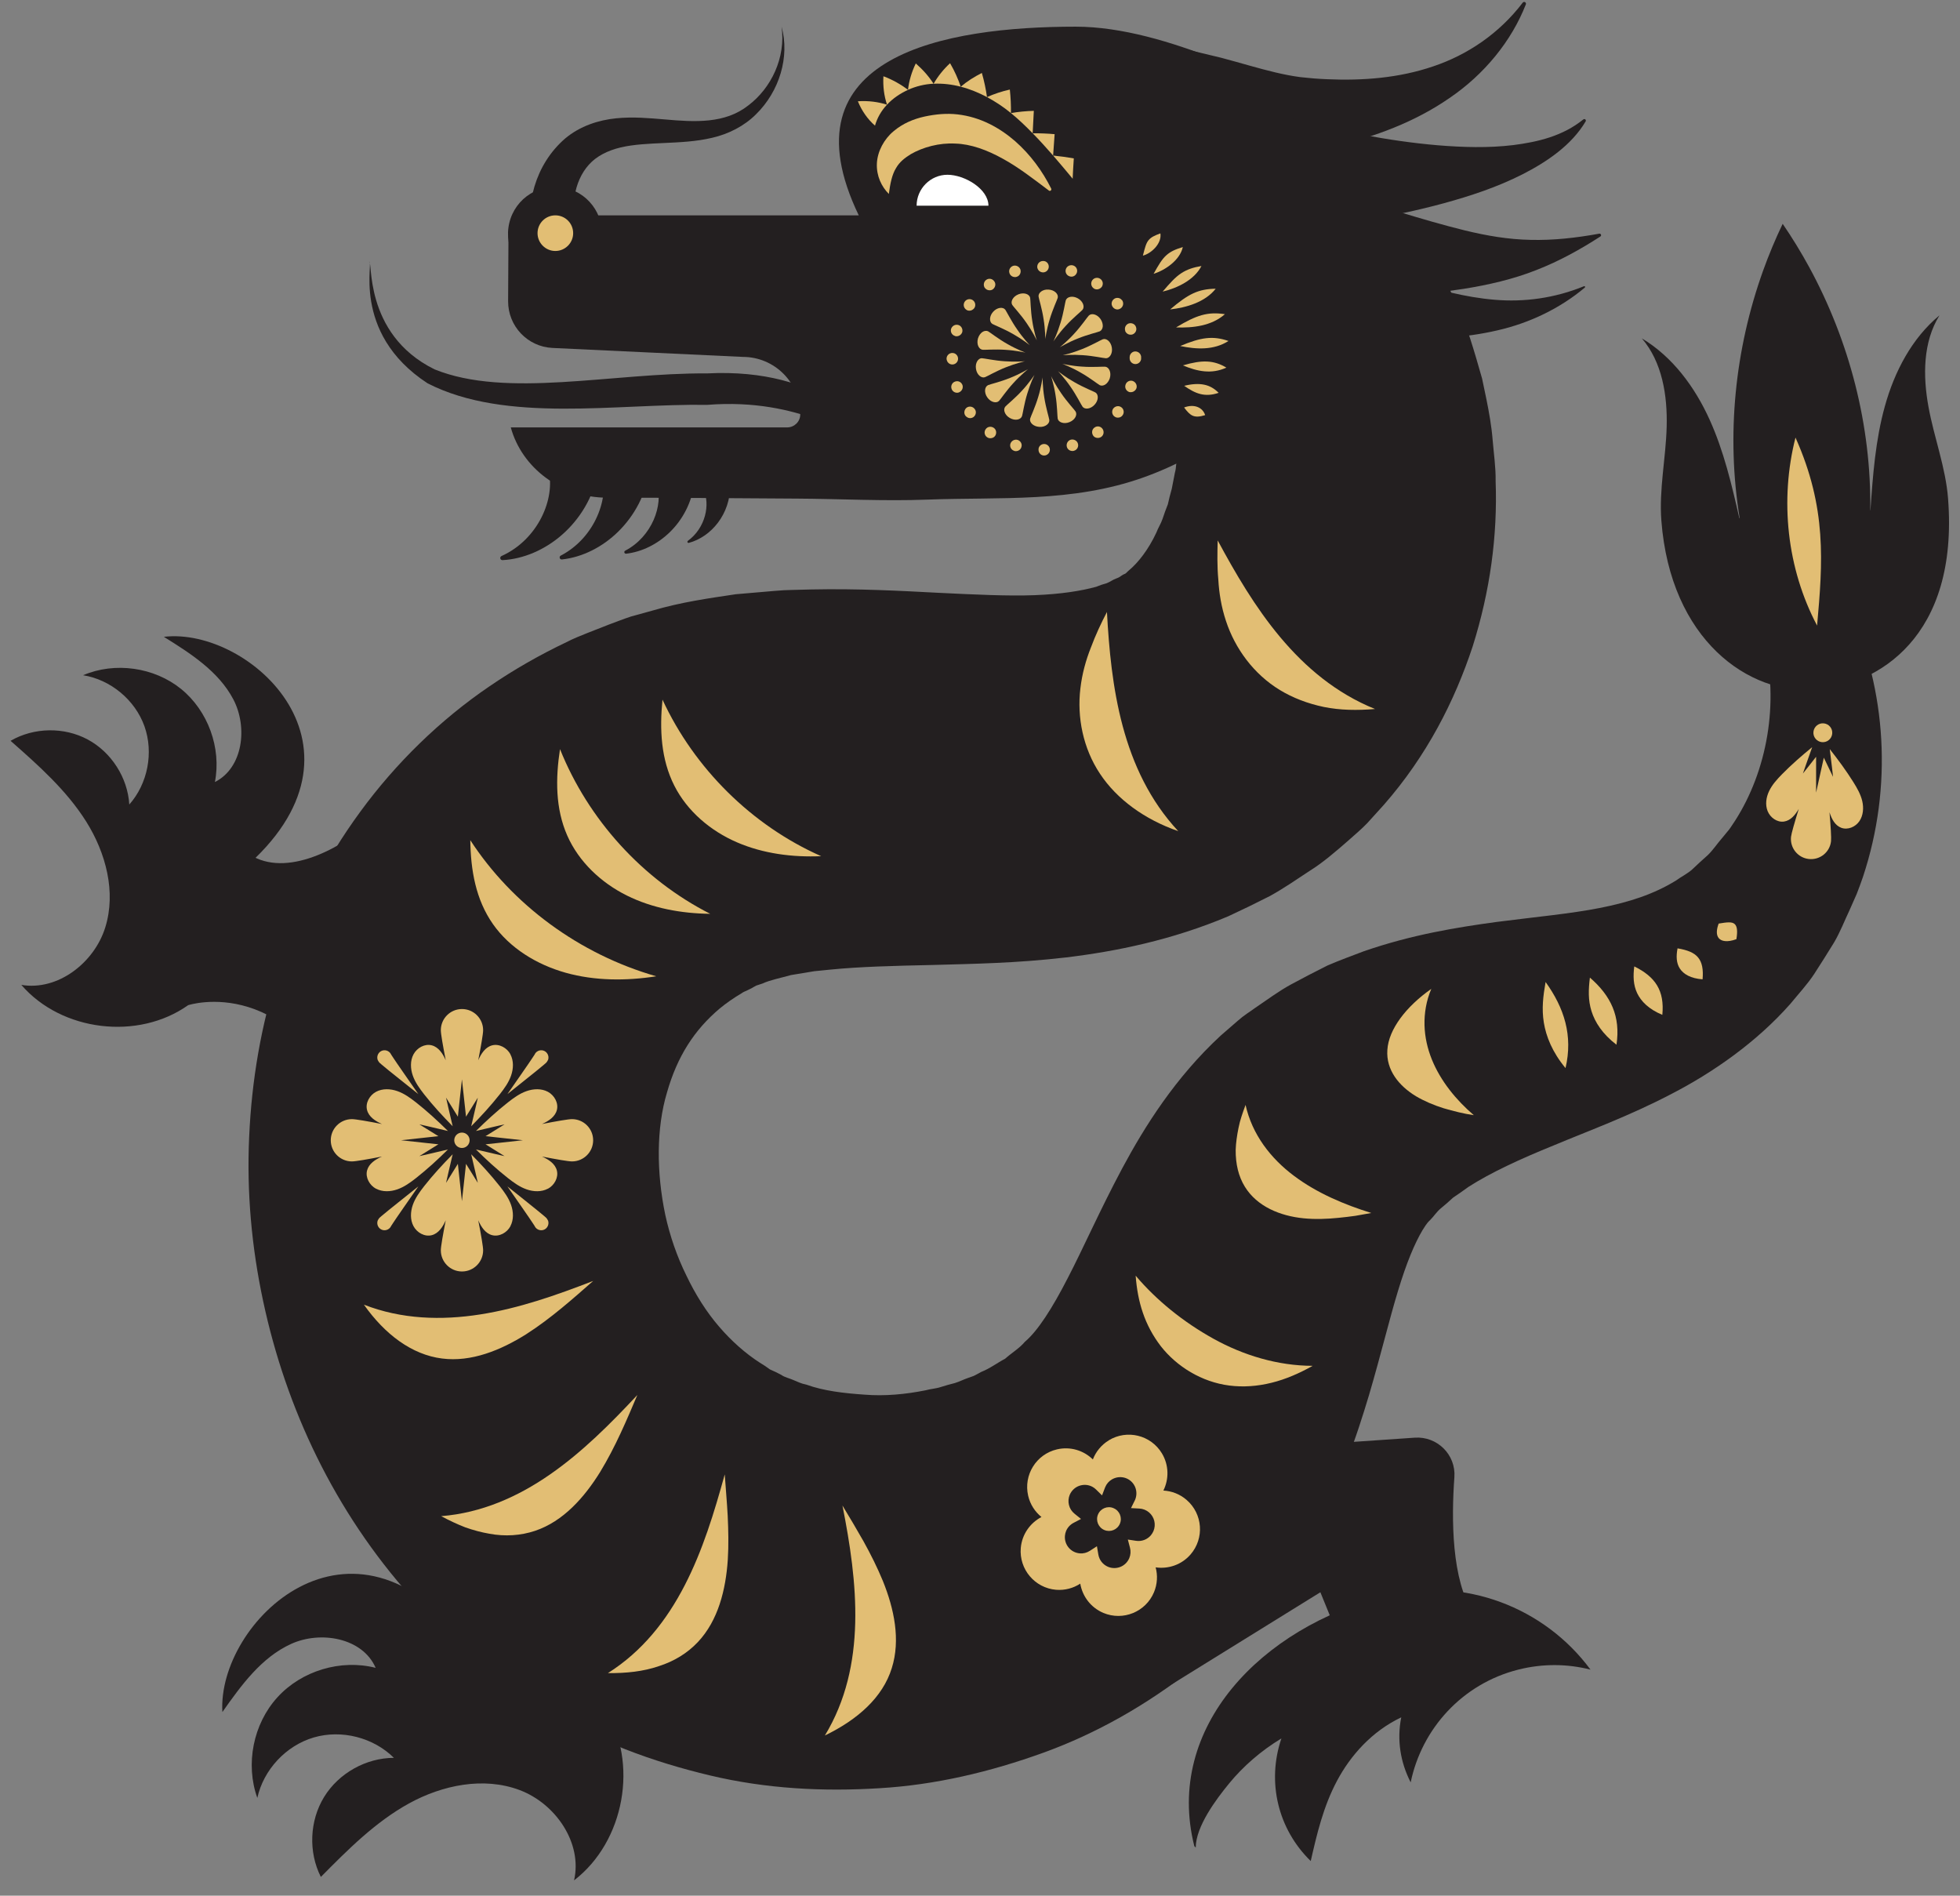 <svg width="91" height="88" viewBox="0 0 91 88" fill="none" xmlns="http://www.w3.org/2000/svg">
<rect x="0" y="0" width="91" height="88" fill="#808080" stroke="none"/>
<path d="M24.695 11.28C24.357 9.523 24.844 7.643 26.229 6.438C26.932 5.842 27.807 5.572 28.606 5.492C29.41 5.412 30.153 5.486 30.867 5.544C32.272 5.67 33.662 5.746 34.74 4.896C35.806 4.096 36.493 2.669 36.287 1.238C36.675 2.632 36.19 4.241 35.097 5.309C34.556 5.851 33.819 6.224 33.066 6.396C32.313 6.575 31.561 6.604 30.843 6.638C30.128 6.671 29.433 6.7 28.82 6.843C28.212 6.988 27.692 7.252 27.345 7.641C26.627 8.428 26.46 9.735 26.814 10.734C27.016 11.305 26.716 11.934 26.145 12.136C25.574 12.339 24.945 12.039 24.743 11.468C24.726 11.416 24.71 11.367 24.701 11.315L24.693 11.279L24.695 11.28Z" fill="#231F20"/>
<path d="M63.352 8.064C65.45 9.959 66.923 12.345 67.906 14.78C68.176 15.396 68.353 16.012 68.541 16.637L68.812 17.577L69.009 18.519C69.137 19.149 69.251 19.787 69.301 20.42C69.353 21.054 69.45 21.696 69.44 22.33C69.534 24.884 69.179 27.45 68.376 30.002C67.541 32.533 66.248 35.083 64.246 37.366L63.48 38.211C63.218 38.487 62.909 38.742 62.619 39.003C62.026 39.521 61.417 40.048 60.815 40.421C60.208 40.822 59.598 41.242 58.966 41.592C58.326 41.919 57.678 42.234 57.023 42.537C54.404 43.64 51.818 44.165 49.506 44.444C47.185 44.715 45.175 44.742 43.328 44.795C41.475 44.834 39.905 44.876 38.548 45.011L38.05 45.061C37.878 45.074 37.719 45.093 37.584 45.122L36.724 45.264C36.245 45.399 35.738 45.498 35.4 45.657L35.114 45.751C35.032 45.789 34.965 45.839 34.89 45.877C34.816 45.917 34.743 45.953 34.667 45.987C34.592 46.02 34.516 46.045 34.422 46.115C34.053 46.333 33.719 46.566 33.417 46.815C32.237 47.81 31.446 49.035 30.968 50.712C30.47 52.368 30.475 54.427 30.888 56.395C31.102 57.379 31.436 58.338 31.868 59.213C32.288 60.093 32.796 60.9 33.381 61.578C33.956 62.252 34.627 62.842 35.286 63.263C35.444 63.354 35.595 63.459 35.746 63.57C35.925 63.647 36.101 63.731 36.273 63.824C36.432 63.939 36.648 63.979 36.835 64.063C37.026 64.141 37.213 64.237 37.433 64.275C38.245 64.569 39.186 64.676 40.128 64.741C41.081 64.82 42.056 64.724 42.977 64.539C43.198 64.474 43.452 64.464 43.666 64.392C43.882 64.323 44.104 64.26 44.333 64.203C44.553 64.136 44.742 64.034 44.958 63.962C45.059 63.92 45.179 63.893 45.271 63.842L45.552 63.689C45.97 63.524 46.281 63.276 46.665 63.075C46.956 62.812 47.328 62.594 47.582 62.29C48.184 61.782 48.856 60.731 49.577 59.325C50.299 57.937 51.063 56.185 52.108 54.227C53.147 52.29 54.566 50.026 56.67 48.079L57.482 47.374C57.755 47.13 58.022 46.975 58.294 46.775C58.84 46.408 59.373 46.007 59.937 45.701C60.5 45.397 61.066 45.103 61.633 44.82C62.194 44.578 62.762 44.371 63.325 44.157C65.562 43.384 67.637 43.051 69.465 42.801C71.301 42.564 72.913 42.419 74.273 42.15C75.645 41.88 76.784 41.51 77.817 40.874C78.058 40.696 78.346 40.562 78.578 40.35C78.805 40.132 79.042 39.916 79.286 39.699C79.525 39.473 79.714 39.179 79.942 38.919L80.276 38.514C80.381 38.377 80.463 38.233 80.562 38.092C82.031 35.798 82.626 32.642 81.884 29.725L81.867 29.66C81.579 28.521 82.266 27.366 83.405 27.075C84.419 26.817 85.451 27.337 85.865 28.262C87.569 32.034 87.894 36.497 86.492 40.715C86.398 40.975 86.309 41.242 86.205 41.496L85.873 42.247C85.636 42.746 85.441 43.261 85.153 43.751C84.855 44.238 84.547 44.725 84.232 45.212C83.913 45.697 83.506 46.133 83.13 46.593C81.556 48.379 79.54 49.783 77.596 50.786C75.638 51.81 73.777 52.484 72.176 53.155C70.566 53.806 69.204 54.439 68.18 55.096C67.943 55.27 67.704 55.436 67.471 55.591C67.278 55.77 67.085 55.938 66.888 56.099C66.695 56.261 66.569 56.468 66.403 56.632C66.216 56.804 66.143 56.966 66.044 57.108C65.675 57.732 65.305 58.613 64.909 59.92C64.512 61.215 64.128 62.835 63.562 64.76C62.989 66.659 62.263 68.917 60.796 71.315C60.11 72.532 59.235 73.592 58.357 74.667C57.413 75.649 56.452 76.654 55.377 77.464C53.25 79.139 50.906 80.471 48.448 81.361C45.987 82.251 43.435 82.859 40.827 83.012C38.224 83.174 35.574 83.042 32.945 82.414C30.328 81.789 27.705 80.849 25.293 79.33C22.918 77.896 20.872 76.127 19.092 74.14C15.531 70.161 13.279 65.377 12.218 60.403C11.685 57.91 11.448 55.348 11.569 52.76C11.685 50.175 12.115 47.56 12.961 44.996C13.804 42.438 15.069 39.945 16.725 37.685C18.377 35.425 20.435 33.417 22.733 31.855C23.879 31.072 25.077 30.392 26.297 29.811C26.59 29.658 26.93 29.52 27.266 29.387L28.276 28.991C28.615 28.865 28.955 28.732 29.291 28.621L30.286 28.346C31.642 27.948 32.898 27.774 34.166 27.585L35.96 27.431C36.266 27.402 36.55 27.389 36.823 27.385L37.658 27.364C39.855 27.318 41.846 27.429 43.548 27.518C45.256 27.601 46.809 27.677 48.033 27.629C49.262 27.581 50.198 27.431 50.897 27.239C51.051 27.173 51.212 27.119 51.38 27.075C51.535 27.014 51.655 26.919 51.808 26.861C51.991 26.804 52.041 26.731 52.135 26.682C52.179 26.651 52.236 26.649 52.282 26.603C52.326 26.556 52.373 26.512 52.423 26.47C52.828 26.133 53.315 25.528 53.69 24.72C53.768 24.508 53.896 24.317 53.974 24.093C54.047 23.866 54.131 23.64 54.221 23.413C54.274 23.172 54.335 22.932 54.404 22.689L54.549 21.944C54.622 21.692 54.603 21.444 54.645 21.189C54.691 20.932 54.675 20.687 54.685 20.437L54.71 20.057L54.689 19.696C54.677 19.453 54.687 19.195 54.635 18.977C54.553 18.026 54.332 17.199 54.055 16.431L53.436 14.715C52.28 11.516 53.936 7.985 57.136 6.83C59.348 6.031 61.723 6.583 63.358 8.052L63.352 8.064Z" fill="#231F20"/>
<path d="M32.835 17.334C38.231 17.057 40.358 20.013 39.884 20.173C39.555 20.463 37.244 18.446 32.837 18.794C28.607 18.731 23.508 19.659 19.856 17.797C16.213 15.422 17.414 11.917 17.126 12.163C17.332 11.915 16.809 15.489 20.177 17.147C23.531 18.503 28.393 17.304 32.835 17.334Z" fill="#231F20"/>
<path d="M61.091 7.265C60.214 5.229 58.489 3.549 56.424 2.741C54.427 1.96 52.097 1.238 49.942 1.238C43.894 1.238 36.294 2.569 39.871 9.997H24.619C24.067 9.997 23.608 10.312 23.608 10.862L23.591 13.98C23.585 15.139 24.492 16.096 25.65 16.152L34.489 16.568C35.966 16.568 37.164 17.772 37.154 19.25C37.152 19.577 36.875 19.841 36.547 19.841H23.715C24.229 21.717 26.04 23.104 28.201 23.104C31.503 23.104 33.71 23.127 37.013 23.146C39.015 23.157 41.044 23.27 43.044 23.193C46.458 23.065 49.776 23.344 53.086 22.164C56.063 21.102 58.758 19.103 60.351 16.373C60.466 16.179 60.573 15.98 60.674 15.777C61.992 13.149 62.248 9.959 61.087 7.263L61.091 7.265Z" fill="#231F20"/>
<path d="M27.895 11.355C28.172 10.181 27.445 9.005 26.272 8.728C25.098 8.451 23.922 9.178 23.645 10.352C23.368 11.525 24.095 12.701 25.269 12.978C26.442 13.255 27.618 12.528 27.895 11.355Z" fill="#231F20"/>
<path d="M26.611 10.824C26.611 11.279 26.239 11.651 25.784 11.651C25.33 11.651 24.957 11.279 24.957 10.824C24.957 10.369 25.324 9.997 25.784 9.997C26.245 9.997 26.611 10.369 26.611 10.824Z" fill="#E2BE74"/>
<path d="M45.892 9.55C45.892 8.765 44.78 8.113 43.989 8.113C43.199 8.113 42.557 8.765 42.557 9.55H45.892Z" fill="white"/>
<path d="M51.331 1.427C53.128 1.847 54.876 2.235 56.7 2.682C57.623 2.927 58.444 3.181 59.224 3.364C59.614 3.456 59.992 3.53 60.37 3.58C60.752 3.624 61.196 3.662 61.604 3.677C63.27 3.752 64.959 3.622 66.544 3.08C68.128 2.548 69.605 1.559 70.699 0.122C70.728 0.086 70.78 0.078 70.816 0.107C70.846 0.13 70.856 0.17 70.843 0.203C70.178 1.905 68.915 3.452 67.301 4.549C65.692 5.664 63.818 6.356 61.925 6.801C61.442 6.917 60.989 7.005 60.475 7.089C59.956 7.168 59.436 7.212 58.932 7.235C57.921 7.282 56.97 7.254 56.112 7.271L50.763 7.515C49.061 7.594 47.617 6.276 47.538 4.572C47.46 2.869 48.778 1.425 50.482 1.347C50.767 1.333 51.046 1.36 51.311 1.421L51.331 1.427Z" fill="#231F20"/>
<path d="M59.859 5.452C60.955 5.764 62.113 6.035 63.265 6.254C64.421 6.474 65.586 6.644 66.755 6.744C67.922 6.839 69.101 6.875 70.253 6.736C71.397 6.591 72.561 6.316 73.508 5.546H73.512C73.542 5.519 73.588 5.523 73.613 5.553C73.632 5.578 73.634 5.611 73.619 5.636C72.971 6.732 71.829 7.511 70.679 8.096C69.512 8.688 68.276 9.095 67.028 9.437C65.781 9.777 64.514 10.039 63.242 10.245C61.966 10.451 60.694 10.606 59.372 10.704L59.324 10.707C57.845 10.816 56.56 9.706 56.451 8.23C56.342 6.751 57.452 5.465 58.928 5.357C59.248 5.334 59.568 5.37 59.859 5.452Z" fill="#231F20"/>
<path d="M61.849 8.874C63.947 9.514 66.015 10.205 68.025 10.7C69.034 10.944 70.031 11.116 71.066 11.135C72.102 11.162 73.175 11.044 74.251 10.847C74.291 10.839 74.327 10.866 74.335 10.904C74.341 10.935 74.327 10.963 74.302 10.979C73.382 11.573 72.405 12.119 71.326 12.538C70.251 12.964 69.089 13.229 67.954 13.409C65.671 13.76 63.475 13.909 61.301 14.121C59.82 14.267 58.504 13.185 58.359 11.705C58.214 10.224 59.295 8.908 60.775 8.763C61.135 8.728 61.486 8.765 61.813 8.862L61.851 8.876L61.849 8.874Z" fill="#231F20"/>
<path d="M65.299 13.023C66.684 13.43 68.021 13.804 69.395 13.915C70.762 14.033 72.184 13.842 73.542 13.287C73.561 13.279 73.584 13.287 73.591 13.307C73.597 13.323 73.591 13.34 73.58 13.351C72.455 14.297 71.037 14.994 69.513 15.338C67.99 15.694 66.422 15.747 64.938 15.781H64.934C64.156 15.799 63.511 15.183 63.493 14.406C63.476 13.628 64.091 12.983 64.869 12.966C65.016 12.962 65.165 12.983 65.299 13.023Z" fill="#231F20"/>
<path d="M27.767 21.894C27.547 23.106 26.907 24.108 26.105 24.815C25.3 25.524 24.303 25.952 23.329 26.002C23.273 26.003 23.228 25.963 23.226 25.908C23.224 25.866 23.249 25.83 23.285 25.812C24.985 25.045 25.797 23.144 25.466 21.816C25.308 21.178 25.696 20.53 26.336 20.372C26.974 20.213 27.621 20.601 27.78 21.241C27.822 21.409 27.826 21.575 27.797 21.736L27.768 21.894H27.767Z" fill="#231F20"/>
<path d="M30.16 21.755C30.013 22.939 29.447 23.944 28.71 24.672C27.971 25.402 27.029 25.87 26.089 25.971C26.035 25.977 25.99 25.939 25.984 25.887C25.98 25.847 26.001 25.809 26.035 25.792C27.64 24.957 28.32 23.073 27.93 21.807C27.741 21.197 28.083 20.55 28.693 20.362C29.302 20.173 29.95 20.515 30.137 21.125C30.187 21.285 30.2 21.446 30.181 21.602L30.162 21.757L30.16 21.755Z" fill="#231F20"/>
<path d="M32.239 22.42C31.993 24.267 30.533 25.538 29.068 25.704C29.028 25.707 28.99 25.679 28.986 25.639C28.982 25.608 28.999 25.578 29.026 25.564C30.275 24.913 30.806 23.448 30.501 22.46C30.354 21.984 30.619 21.48 31.095 21.335C31.57 21.188 32.075 21.453 32.22 21.929C32.26 22.057 32.27 22.185 32.252 22.309L32.237 22.422L32.239 22.42Z" fill="#231F20"/>
<path d="M33.899 22.521C33.92 23.866 33.01 24.928 31.981 25.201C31.952 25.209 31.923 25.192 31.916 25.163C31.91 25.14 31.92 25.117 31.937 25.106C32.76 24.508 32.984 23.405 32.661 22.733C32.506 22.41 32.642 22.02 32.966 21.866C33.291 21.711 33.679 21.847 33.834 22.171C33.876 22.257 33.897 22.349 33.897 22.439V22.521H33.899Z" fill="#231F20"/>
<path d="M90.043 14.643C88.761 15.705 87.957 17.254 87.512 18.857C87.074 20.427 86.954 22.064 86.841 23.692C86.839 23.692 86.836 23.69 86.834 23.688C86.885 19.762 85.873 15.844 83.997 12.398C83.621 11.709 83.21 11.038 82.767 10.39C82.427 11.099 82.125 11.823 81.859 12.562C80.545 16.223 80.142 20.211 80.77 24.049C80.765 24.051 80.761 24.055 80.755 24.057C80.402 22.5 80.033 20.937 79.376 19.484C78.69 17.967 77.656 16.561 76.228 15.707C77.177 16.811 77.42 18.36 77.381 19.814C77.343 21.27 77.022 22.72 77.135 24.172C77.561 29.696 81.175 32.269 84.318 32.027C87.199 31.805 90.941 29.566 90.446 23.146C90.334 21.694 89.795 20.311 89.535 18.878C89.275 17.445 89.277 15.877 90.047 14.641L90.043 14.643Z" fill="#231F20"/>
<path d="M57.058 82.8C57.719 81.993 58.546 81.275 59.494 80.7C58.808 82.721 59.331 84.91 60.856 86.393C61.14 85.14 61.438 83.871 62.069 82.681C62.699 81.491 63.696 80.368 65.058 79.722C64.847 80.767 65.02 81.816 65.496 82.74C66.008 80.261 67.88 78.163 70.501 77.504C71.638 77.218 72.782 77.237 73.844 77.506C71.718 74.627 67.993 73.158 64.306 74.087C58.575 75.531 54.061 80.188 55.45 85.698L55.516 85.768C55.52 84.788 56.46 83.529 57.062 82.796L57.058 82.8Z" fill="#231F20"/>
<path d="M60.021 67.114C60.252 67.114 63.475 66.892 65.685 66.739C66.728 66.667 67.601 67.53 67.525 68.573C67.384 70.501 67.389 73.359 68.411 74.895L62.95 77.955L61.303 73.915L52.466 79.388L60.023 67.116L60.021 67.114Z" fill="#231F20"/>
<path d="M16.412 52.141C16.286 48.31 14.997 42.788 16.219 38.915C14.32 40.174 11.864 40.824 10.652 38.615C10.796 39.387 8.742 46.66 8.742 46.66C8.742 46.66 13.615 45.071 16.414 52.142L16.412 52.141Z" fill="#231F20"/>
<path d="M7.607 29.562C8.849 30.334 10.148 31.165 10.83 32.459C11.512 33.752 11.285 35.647 9.978 36.302C10.286 34.722 9.657 32.997 8.408 31.983C7.156 30.97 5.338 30.714 3.857 31.345C5.135 31.549 6.27 32.491 6.706 33.712C7.141 34.931 6.862 36.379 6.003 37.347C5.928 36.102 5.172 34.919 4.073 34.329C2.973 33.738 1.569 33.763 0.491 34.39C1.781 35.526 3.087 36.684 4.002 38.138C4.916 39.594 5.399 41.414 4.887 43.053C4.377 44.694 2.684 46.007 0.99 45.72C2.854 47.883 6.415 48.312 8.74 46.658C10.836 45.168 12.184 42.734 11.283 40.35C17.808 34.776 11.615 29.093 7.609 29.562H7.607Z" fill="#231F20"/>
<path d="M10.323 79.478C11.197 78.238 12.133 76.942 13.514 76.314C14.893 75.686 16.84 76.033 17.441 77.424C15.825 77.011 14.001 77.558 12.88 78.792C11.756 80.026 11.384 81.892 11.947 83.462C12.236 82.152 13.279 81.034 14.566 80.656C15.854 80.278 17.336 80.654 18.288 81.602C16.994 81.604 15.724 82.316 15.048 83.418C14.371 84.521 14.312 85.976 14.897 87.13C16.15 85.864 17.426 84.58 18.985 83.72C20.546 82.861 22.458 82.471 24.126 83.098C25.793 83.724 27.052 85.552 26.653 87.289C29.003 85.487 29.66 81.829 28.086 79.323C26.668 77.067 24.231 75.525 21.709 76.316C16.33 69.231 10.079 75.3 10.325 79.476L10.323 79.478Z" fill="#231F20"/>
<path d="M30.758 32.48C30.62 33.867 30.687 35.246 31.308 36.472C31.91 37.662 32.991 38.572 34.214 39.101C35.437 39.63 36.795 39.802 38.126 39.745C34.902 38.318 32.24 35.674 30.758 32.478V32.48Z" fill="#E2BE74"/>
<path d="M26 34.774C25.79 36.153 25.784 37.532 26.338 38.791C26.877 40.01 27.908 40.977 29.102 41.571C30.296 42.165 31.643 42.406 32.974 42.421C29.83 40.826 27.312 38.044 26 34.776V34.774Z" fill="#E2BE74"/>
<path d="M21.835 38.999C21.854 40.394 22.087 41.756 22.887 42.898C23.663 44.007 24.913 44.778 26.265 45.157C27.617 45.535 29.071 45.539 30.47 45.321C26.897 44.297 23.778 41.993 21.833 38.999H21.835Z" fill="#E2BE74"/>
<path d="M38.299 80.564C39.814 79.831 40.981 78.801 41.403 77.441C41.82 76.125 41.512 74.683 40.994 73.399C40.734 72.765 40.421 72.144 40.096 71.557C39.772 70.984 39.437 70.422 39.114 69.889C39.818 73.437 40.261 77.325 38.299 80.564Z" fill="#E2BE74"/>
<path d="M28.222 77.668C29.074 77.678 29.872 77.592 30.587 77.346C31.295 77.12 31.91 76.748 32.4 76.228C33.345 75.227 33.697 73.794 33.79 72.411C33.834 71.722 33.817 71.04 33.786 70.365C33.75 69.7 33.691 69.064 33.649 68.443C33.166 70.195 32.625 71.979 31.788 73.597C30.948 75.225 29.819 76.662 28.222 77.67V77.668Z" fill="#E2BE74"/>
<path d="M20.486 70.384C20.859 70.583 21.229 70.757 21.596 70.9C21.976 71.034 22.353 71.135 22.721 71.198C23.447 71.334 24.181 71.286 24.849 71.061C26.152 70.621 27.13 69.515 27.862 68.334C28.582 67.154 29.108 65.893 29.591 64.758C28.345 66.092 27.041 67.402 25.541 68.443C24.04 69.486 22.355 70.233 20.486 70.382V70.384Z" fill="#E2BE74"/>
<path d="M16.896 60.565C17.867 61.941 19.12 62.888 20.522 63.064C21.881 63.24 23.248 62.68 24.427 61.939C25.594 61.192 26.614 60.275 27.541 59.463C25.837 60.122 24.102 60.735 22.293 61.018C20.494 61.301 18.639 61.245 16.898 60.565H16.896Z" fill="#E2BE74"/>
<path d="M51.394 28.41C51.126 28.922 50.865 29.478 50.645 30.069C50.419 30.64 50.24 31.27 50.16 31.964C50.001 33.289 50.282 34.737 51.073 35.922C51.854 37.102 53.142 38.041 54.704 38.583C52.057 35.739 51.579 31.82 51.394 28.41Z" fill="#E2BE74"/>
<path d="M56.535 25.092C56.521 25.673 56.506 26.273 56.565 26.909C56.6 27.522 56.701 28.168 56.921 28.829C57.341 30.105 58.206 31.293 59.421 32.031C60.027 32.399 60.713 32.661 61.467 32.819C62.216 32.97 63.005 32.984 63.84 32.913C60.227 31.452 58.157 28.097 56.537 25.09L56.535 25.092Z" fill="#E2BE74"/>
<path d="M52.727 59.222C52.819 60.431 53.134 61.499 53.895 62.493C54.636 63.438 55.792 64.157 57.079 64.319C57.719 64.401 58.384 64.353 59.041 64.189C59.694 64.029 60.346 63.742 60.946 63.404C59.324 63.4 57.734 62.919 56.338 62.145C54.938 61.369 53.694 60.361 52.729 59.222H52.727Z" fill="#E2BE74"/>
<path d="M57.832 51.285C57.698 51.65 57.572 51.997 57.503 52.356C57.431 52.712 57.381 53.054 57.371 53.379C57.365 54.03 57.501 54.609 57.795 55.086C58.365 56.013 59.44 56.447 60.52 56.555C61.062 56.609 61.61 56.588 62.139 56.534C62.401 56.504 62.67 56.481 62.923 56.441C63.173 56.397 63.421 56.353 63.668 56.309C62.422 55.921 61.15 55.39 60.072 54.58C59.005 53.78 58.135 52.674 57.828 51.285H57.832Z" fill="#E2BE74"/>
<path d="M66.453 45.905C65.863 46.318 65.366 46.792 65.013 47.275C64.659 47.762 64.444 48.253 64.413 48.74C64.348 49.674 64.954 50.41 65.737 50.886C66.126 51.117 66.57 51.304 67.026 51.447C67.477 51.577 67.962 51.703 68.427 51.768C67.611 51.071 66.885 50.186 66.478 49.181C66.276 48.679 66.153 48.148 66.138 47.594C66.125 47.04 66.216 46.461 66.453 45.905Z" fill="#E2BE74"/>
<path d="M51.056 17.877C50.976 17.837 50.582 17.524 50.16 17.289C49.743 17.046 49.321 16.889 49.321 16.889C49.321 16.889 49.761 16.991 50.242 17.019C50.72 17.056 51.224 17.012 51.314 17.023C51.489 17.042 51.606 17.283 51.528 17.554C51.486 17.686 51.407 17.791 51.321 17.848C51.232 17.906 51.136 17.917 51.056 17.879V17.877Z" fill="#E2BE74"/>
<path d="M50.259 18.876C50.207 18.808 49.98 18.349 49.705 17.957C49.439 17.564 49.122 17.231 49.122 17.231C49.122 17.231 49.21 17.302 49.351 17.403C49.493 17.505 49.689 17.633 49.896 17.749C50.308 17.988 50.788 18.175 50.861 18.221C51.01 18.313 51.01 18.584 50.82 18.788C50.631 18.995 50.366 19.02 50.259 18.878V18.876Z" fill="#E2BE74"/>
<path d="M49.107 19.432C49.09 19.346 49.086 18.834 49.01 18.366C48.939 17.887 48.8 17.459 48.8 17.459C48.8 17.459 48.849 17.562 48.932 17.713C49.014 17.864 49.134 18.062 49.272 18.259C49.543 18.658 49.891 19.025 49.936 19.1C50.032 19.251 49.915 19.491 49.654 19.596C49.392 19.701 49.14 19.604 49.107 19.432Z" fill="#E2BE74"/>
<path d="M47.829 19.432C47.85 19.348 48.068 18.888 48.204 18.425C48.345 17.971 48.406 17.518 48.406 17.518C48.406 17.518 48.406 17.973 48.484 18.446C48.555 18.916 48.708 19.405 48.718 19.493C48.739 19.665 48.528 19.839 48.249 19.816C47.971 19.797 47.783 19.604 47.829 19.432Z" fill="#E2BE74"/>
<path d="M46.675 18.876C46.73 18.808 47.13 18.486 47.449 18.135C47.779 17.782 48.028 17.405 48.028 17.405C48.028 17.405 47.978 17.508 47.911 17.667C47.844 17.826 47.764 18.043 47.695 18.273C47.552 18.733 47.481 19.233 47.451 19.317C47.392 19.486 47.13 19.545 46.887 19.405C46.643 19.268 46.562 19.008 46.675 18.876Z" fill="#E2BE74"/>
<path d="M45.879 17.877C45.961 17.839 46.45 17.726 46.897 17.543C47.346 17.367 47.732 17.136 47.732 17.136C47.732 17.136 47.38 17.417 47.056 17.776C46.731 18.125 46.448 18.548 46.383 18.611C46.259 18.735 45.997 18.677 45.837 18.446C45.758 18.334 45.728 18.206 45.736 18.102C45.747 17.995 45.797 17.915 45.877 17.877H45.879Z" fill="#E2BE74"/>
<path d="M45.592 16.63C45.68 16.63 46.18 16.741 46.656 16.771C46.893 16.788 47.128 16.79 47.302 16.784C47.475 16.779 47.588 16.769 47.588 16.769C47.588 16.769 47.477 16.794 47.311 16.842C47.143 16.89 46.921 16.962 46.702 17.05C46.257 17.224 45.813 17.484 45.731 17.51C45.565 17.57 45.355 17.4 45.313 17.123C45.267 16.846 45.42 16.622 45.592 16.628V16.63Z" fill="#E2BE74"/>
<path d="M45.879 15.382C45.959 15.422 46.352 15.736 46.775 15.971C47.191 16.213 47.613 16.37 47.613 16.37C47.613 16.37 47.174 16.269 46.692 16.24C46.215 16.204 45.71 16.248 45.621 16.236C45.445 16.217 45.328 15.976 45.407 15.705C45.449 15.573 45.527 15.468 45.613 15.411C45.703 15.354 45.798 15.342 45.879 15.38V15.382Z" fill="#E2BE74"/>
<path d="M46.676 14.381C46.727 14.45 46.955 14.909 47.23 15.3C47.495 15.694 47.812 16.026 47.812 16.026C47.812 16.026 47.724 15.955 47.583 15.854C47.442 15.753 47.245 15.625 47.039 15.508C46.626 15.27 46.147 15.082 46.074 15.037C45.925 14.945 45.925 14.674 46.114 14.469C46.303 14.263 46.569 14.238 46.676 14.379V14.381Z" fill="#E2BE74"/>
<path d="M47.829 13.827C47.846 13.913 47.85 14.425 47.926 14.893C47.997 15.373 48.137 15.8 48.137 15.8C48.137 15.8 48.087 15.697 48.005 15.546C47.923 15.396 47.802 15.197 47.665 15C47.393 14.601 47.046 14.234 47 14.159C46.904 14.009 47.021 13.768 47.283 13.663C47.544 13.558 47.797 13.655 47.829 13.827Z" fill="#E2BE74"/>
<path d="M49.108 13.827C49.087 13.911 48.869 14.372 48.733 14.834C48.592 15.289 48.531 15.741 48.531 15.741C48.531 15.741 48.531 15.287 48.452 14.813C48.382 14.343 48.229 13.854 48.219 13.766C48.198 13.594 48.408 13.42 48.687 13.443C48.966 13.462 49.153 13.655 49.108 13.827Z" fill="#E2BE74"/>
<path d="M50.259 14.381C50.203 14.45 49.804 14.771 49.485 15.122C49.155 15.476 48.906 15.852 48.906 15.852C48.906 15.852 48.956 15.749 49.023 15.59C49.09 15.432 49.17 15.214 49.239 14.985C49.382 14.524 49.453 14.024 49.483 13.94C49.542 13.772 49.804 13.713 50.047 13.852C50.291 13.99 50.371 14.249 50.259 14.381Z" fill="#E2BE74"/>
<path d="M51.056 15.382C50.974 15.42 50.485 15.533 50.038 15.716C49.589 15.892 49.203 16.123 49.203 16.123C49.203 16.123 49.555 15.843 49.879 15.483C50.204 15.134 50.487 14.712 50.552 14.649C50.676 14.524 50.938 14.582 51.098 14.813C51.176 14.926 51.207 15.054 51.2 15.157C51.188 15.264 51.138 15.344 51.058 15.382H51.056Z" fill="#E2BE74"/>
<path d="M51.342 16.63C51.254 16.63 50.754 16.519 50.278 16.488C50.041 16.471 49.806 16.469 49.632 16.475C49.458 16.481 49.346 16.49 49.346 16.49C49.346 16.49 49.456 16.465 49.623 16.418C49.791 16.37 50.012 16.297 50.232 16.209C50.677 16.035 51.12 15.776 51.203 15.749C51.369 15.69 51.579 15.86 51.621 16.137C51.667 16.414 51.514 16.637 51.342 16.631V16.63Z" fill="#E2BE74"/>
<path d="M48.217 20.878C48.209 20.729 48.33 20.611 48.477 20.611C48.626 20.611 48.744 20.731 48.744 20.878C48.744 21.027 48.624 21.146 48.477 21.146C48.328 21.146 48.217 21.025 48.217 20.878ZM47.088 20.928C46.947 20.886 46.868 20.737 46.912 20.597C46.962 20.456 47.109 20.38 47.25 20.422C47.392 20.471 47.47 20.618 47.42 20.76C47.386 20.872 47.279 20.943 47.166 20.943C47.138 20.943 47.117 20.943 47.088 20.93V20.928ZM49.535 20.752C49.493 20.611 49.564 20.464 49.705 20.414C49.846 20.372 50.001 20.448 50.043 20.584C50.093 20.725 50.014 20.88 49.873 20.922C49.844 20.936 49.818 20.936 49.789 20.936C49.676 20.936 49.569 20.865 49.535 20.752ZM45.825 20.294C45.705 20.209 45.676 20.04 45.768 19.919C45.852 19.799 46.022 19.778 46.142 19.864C46.263 19.948 46.284 20.118 46.2 20.238C46.15 20.309 46.066 20.343 45.98 20.343C45.93 20.343 45.875 20.33 45.825 20.294ZM50.756 20.223C50.672 20.102 50.693 19.934 50.813 19.849C50.933 19.757 51.102 19.785 51.187 19.906C51.272 20.026 51.251 20.194 51.13 20.28C51.081 20.315 51.025 20.33 50.968 20.33C50.889 20.33 50.805 20.296 50.756 20.225V20.223ZM44.822 19.298C44.738 19.186 44.765 19.016 44.88 18.924C45 18.84 45.168 18.867 45.254 18.987C45.346 19.1 45.317 19.27 45.197 19.361C45.155 19.39 45.097 19.411 45.042 19.411C44.958 19.411 44.88 19.369 44.822 19.298ZM51.749 19.34C51.629 19.256 51.6 19.086 51.686 18.966C51.778 18.846 51.946 18.817 52.066 18.909C52.179 18.993 52.208 19.155 52.122 19.275C52.066 19.354 51.988 19.388 51.904 19.388C51.846 19.388 51.797 19.375 51.749 19.338V19.34ZM44.18 18.049C44.131 17.908 44.209 17.753 44.35 17.711C44.492 17.661 44.639 17.739 44.688 17.881C44.73 18.022 44.652 18.169 44.513 18.219C44.492 18.227 44.463 18.232 44.434 18.232C44.322 18.232 44.217 18.162 44.18 18.049ZM52.427 18.198C52.286 18.148 52.209 18.001 52.257 17.86C52.299 17.718 52.448 17.64 52.588 17.684C52.729 17.734 52.807 17.881 52.764 18.022C52.721 18.135 52.614 18.206 52.502 18.206C52.481 18.206 52.452 18.206 52.423 18.198H52.427ZM43.947 16.652C43.947 16.503 44.068 16.385 44.215 16.385C44.364 16.385 44.482 16.505 44.482 16.652C44.482 16.802 44.362 16.92 44.215 16.92C44.066 16.92 43.955 16.8 43.947 16.652ZM52.448 16.631V16.603V16.582C52.448 16.433 52.569 16.314 52.708 16.314C52.857 16.314 52.975 16.427 52.983 16.576C52.983 16.59 52.983 16.597 52.975 16.605C52.975 16.605 52.983 16.626 52.983 16.633C52.983 16.782 52.863 16.901 52.716 16.901C52.567 16.901 52.448 16.78 52.448 16.633V16.631ZM44.335 15.594C44.194 15.552 44.115 15.403 44.159 15.264C44.209 15.122 44.356 15.044 44.498 15.088C44.639 15.13 44.715 15.285 44.673 15.426C44.631 15.539 44.524 15.61 44.411 15.61C44.391 15.61 44.362 15.61 44.333 15.596L44.335 15.594ZM52.236 15.354H52.244C52.194 15.22 52.265 15.065 52.406 15.015C52.548 14.973 52.702 15.044 52.744 15.185C52.794 15.327 52.716 15.474 52.582 15.524C52.546 15.537 52.519 15.537 52.49 15.537C52.378 15.537 52.278 15.466 52.236 15.354ZM44.857 14.373C44.736 14.289 44.708 14.119 44.794 13.999C44.878 13.879 45.048 13.85 45.168 13.936C45.288 14.02 45.317 14.19 45.231 14.31C45.174 14.381 45.09 14.423 45.013 14.423C44.956 14.423 44.901 14.41 44.858 14.373H44.857ZM51.665 14.253C51.573 14.133 51.602 13.97 51.722 13.879C51.835 13.795 52.005 13.816 52.089 13.934H52.097C52.181 14.054 52.16 14.217 52.039 14.309C51.99 14.343 51.934 14.366 51.877 14.366C51.799 14.366 51.715 14.324 51.665 14.253ZM45.726 13.37C45.642 13.25 45.669 13.082 45.783 12.996C45.904 12.904 46.072 12.933 46.157 13.052C46.249 13.164 46.221 13.334 46.102 13.426C46.06 13.46 46.003 13.476 45.947 13.476C45.863 13.476 45.785 13.441 45.73 13.37H45.726ZM50.777 13.384C50.656 13.3 50.628 13.13 50.714 13.009C50.798 12.889 50.968 12.861 51.088 12.947C51.209 13.03 51.237 13.2 51.151 13.321C51.094 13.392 51.01 13.434 50.931 13.434C50.876 13.434 50.819 13.42 50.777 13.384ZM46.868 12.679C46.819 12.538 46.897 12.39 47.038 12.341C47.172 12.299 47.327 12.37 47.376 12.511C47.418 12.652 47.348 12.807 47.206 12.849C47.178 12.862 47.149 12.862 47.122 12.862C47.01 12.862 46.903 12.792 46.868 12.679ZM49.661 12.828C49.52 12.786 49.441 12.637 49.485 12.498C49.527 12.356 49.682 12.28 49.823 12.322C49.965 12.364 50.043 12.513 49.999 12.652C49.957 12.773 49.858 12.843 49.745 12.843C49.717 12.843 49.688 12.836 49.661 12.83V12.828ZM48.158 12.383C48.158 12.234 48.278 12.116 48.425 12.116C48.574 12.108 48.693 12.228 48.693 12.377C48.693 12.526 48.572 12.645 48.431 12.645C48.282 12.645 48.163 12.532 48.156 12.383H48.158Z" fill="#E2BE74"/>
<path d="M41.269 9.005C40.927 8.663 40.689 8.169 40.712 7.596C40.736 7.024 41.053 6.451 41.485 6.094C41.917 5.727 42.423 5.521 42.929 5.41C43.436 5.301 43.95 5.252 44.462 5.311C45.522 5.433 46.418 5.934 47.134 6.556C47.85 7.187 48.397 7.941 48.806 8.755C48.823 8.791 48.809 8.833 48.773 8.853C48.748 8.866 48.718 8.862 48.697 8.845C47.975 8.3 47.285 7.764 46.555 7.366C45.837 6.965 45.069 6.684 44.355 6.665C43.609 6.623 42.847 6.833 42.284 7.158C42.011 7.33 41.766 7.511 41.598 7.809C41.416 8.106 41.332 8.512 41.267 9.007L41.269 9.005Z" fill="#E2BE74"/>
<path d="M39.83 4.701C40.01 5.147 40.288 5.54 40.625 5.832C40.724 5.481 40.913 5.143 41.183 4.86C40.774 4.73 40.323 4.669 39.83 4.701Z" fill="#E2BE74"/>
<path d="M41.016 3.54C40.99 3.995 41.043 4.445 41.183 4.86C41.446 4.572 41.79 4.34 42.159 4.172C41.836 3.926 41.45 3.702 41.016 3.54Z" fill="#E2BE74"/>
<path d="M42.518 2.946C42.327 3.341 42.205 3.754 42.157 4.17C42.532 4.004 42.929 3.905 43.343 3.886C43.128 3.553 42.858 3.242 42.518 2.944V2.946Z" fill="#E2BE74"/>
<path d="M44.11 2.934C43.806 3.215 43.546 3.538 43.346 3.888C43.762 3.867 44.19 3.916 44.606 4.025C44.484 3.668 44.324 3.299 44.11 2.934Z" fill="#E2BE74"/>
<path d="M45.586 3.387C45.233 3.565 44.903 3.773 44.606 4.025C45.025 4.132 45.434 4.3 45.825 4.507C45.774 4.146 45.697 3.773 45.586 3.385V3.387Z" fill="#E2BE74"/>
<path d="M46.887 4.157C46.524 4.237 46.165 4.356 45.825 4.507C46.215 4.717 46.591 4.965 46.937 5.25C46.941 4.902 46.926 4.537 46.885 4.157H46.887Z" fill="#E2BE74"/>
<path d="M47.999 5.145C47.645 5.156 47.29 5.187 46.937 5.25C47.286 5.536 47.62 5.853 47.945 6.188L47.999 5.145Z" fill="#E2BE74"/>
<path d="M48.965 6.228C48.633 6.199 48.291 6.184 47.947 6.188C48.272 6.52 48.585 6.868 48.895 7.221L48.965 6.228Z" fill="#E2BE74"/>
<path d="M49.857 7.353C49.544 7.297 49.223 7.254 48.895 7.221L49.353 7.758L49.58 8.029L49.693 8.165L49.75 8.234L49.779 8.268L49.792 8.285L49.8 8.293L49.804 8.297V8.3C49.699 8.384 50.041 8.113 49.567 8.488L49.804 8.3V8.295V8.287V8.272V8.243L49.808 8.186L49.813 8.069L49.825 7.834L49.855 7.355L49.857 7.353Z" fill="#E2BE74"/>
<path d="M23.7 48.943C23.539 48.643 23.18 48.442 22.851 48.526C22.534 48.608 22.34 48.908 22.204 49.218C22.336 48.542 22.431 47.992 22.431 47.823C22.431 47.281 21.992 46.841 21.449 46.841C20.907 46.841 20.467 47.281 20.467 47.823C20.467 47.993 20.563 48.542 20.695 49.218C20.557 48.908 20.364 48.61 20.047 48.526C19.718 48.44 19.359 48.643 19.199 48.943C19.038 49.243 19.054 49.611 19.166 49.932C19.279 50.253 19.483 50.532 19.692 50.8C20.102 51.321 20.551 51.808 21.017 52.282C20.893 51.776 20.71 50.954 20.71 50.954C20.71 50.954 20.977 51.38 21.224 51.782C21.235 51.801 21.247 51.82 21.258 51.839C21.277 51.652 21.3 51.453 21.321 51.256C21.386 50.66 21.447 50.104 21.447 50.104C21.447 50.104 21.51 50.66 21.573 51.256C21.594 51.453 21.615 51.652 21.637 51.839C21.648 51.82 21.659 51.801 21.671 51.782C21.917 51.382 22.185 50.954 22.185 50.954C22.185 50.954 21.999 51.776 21.877 52.282C22.343 51.81 22.792 51.321 23.203 50.8C23.413 50.532 23.616 50.253 23.728 49.932C23.841 49.611 23.856 49.243 23.696 48.943H23.7Z" fill="#E2BE74"/>
<path d="M23.7 56.922C23.539 57.222 23.18 57.423 22.851 57.339C22.534 57.257 22.34 56.957 22.204 56.647C22.336 57.323 22.431 57.874 22.431 58.042C22.431 58.584 21.992 59.024 21.449 59.024C20.907 59.024 20.467 58.584 20.467 58.042C20.467 57.872 20.563 57.323 20.695 56.647C20.557 56.957 20.364 57.255 20.047 57.339C19.718 57.425 19.359 57.222 19.199 56.922C19.038 56.622 19.054 56.254 19.166 55.933C19.279 55.612 19.483 55.333 19.692 55.065C20.102 54.544 20.551 54.057 21.017 53.583C20.893 54.089 20.71 54.911 20.71 54.911C20.71 54.911 20.977 54.485 21.224 54.084C21.235 54.064 21.247 54.045 21.258 54.026C21.277 54.213 21.3 54.412 21.321 54.609C21.386 55.205 21.447 55.761 21.447 55.761C21.447 55.761 21.51 55.205 21.573 54.609C21.594 54.412 21.615 54.213 21.637 54.026C21.648 54.045 21.659 54.064 21.671 54.084C21.917 54.483 22.185 54.911 22.185 54.911C22.185 54.911 21.999 54.089 21.877 53.583C22.343 54.055 22.792 54.544 23.203 55.065C23.413 55.333 23.616 55.612 23.728 55.933C23.841 56.254 23.856 56.622 23.696 56.922H23.7Z" fill="#E2BE74"/>
<path d="M25.438 55.184C25.738 55.023 25.938 54.664 25.854 54.336C25.772 54.019 25.472 53.824 25.163 53.688C25.839 53.82 26.389 53.915 26.557 53.915C27.1 53.915 27.539 53.476 27.539 52.934C27.539 52.391 27.1 51.952 26.557 51.952C26.387 51.952 25.839 52.047 25.163 52.179C25.472 52.041 25.77 51.848 25.854 51.531C25.94 51.203 25.738 50.844 25.438 50.683C25.138 50.523 24.769 50.538 24.448 50.651C24.127 50.763 23.849 50.966 23.581 51.176C23.059 51.587 22.572 52.036 22.099 52.502C22.605 52.378 23.426 52.194 23.426 52.194C23.426 52.194 23 52.462 22.599 52.708C22.58 52.719 22.561 52.731 22.542 52.742C22.729 52.762 22.928 52.785 23.125 52.806C23.721 52.87 24.276 52.932 24.276 52.932C24.276 52.932 23.721 52.995 23.125 53.058C22.928 53.079 22.729 53.1 22.542 53.121C22.561 53.132 22.58 53.144 22.599 53.155C22.998 53.401 23.426 53.669 23.426 53.669C23.426 53.669 22.605 53.484 22.099 53.361C22.57 53.828 23.059 54.276 23.581 54.687C23.849 54.897 24.127 55.1 24.448 55.212C24.769 55.325 25.138 55.34 25.438 55.18V55.184Z" fill="#E2BE74"/>
<path d="M17.459 55.184C17.159 55.023 16.958 54.664 17.042 54.336C17.125 54.019 17.424 53.824 17.734 53.688C17.058 53.82 16.507 53.915 16.339 53.915C15.797 53.915 15.357 53.476 15.357 52.934C15.357 52.391 15.797 51.952 16.339 51.952C16.509 51.952 17.058 52.047 17.734 52.179C17.424 52.041 17.126 51.848 17.042 51.531C16.956 51.203 17.159 50.844 17.459 50.683C17.759 50.523 18.127 50.538 18.448 50.651C18.769 50.763 19.048 50.966 19.316 51.176C19.837 51.587 20.324 52.036 20.798 52.502C20.292 52.378 19.47 52.194 19.47 52.194C19.47 52.194 19.896 52.462 20.298 52.708C20.317 52.719 20.336 52.731 20.355 52.742C20.168 52.762 19.969 52.785 19.772 52.806C19.176 52.87 18.62 52.932 18.62 52.932C18.62 52.932 19.176 52.995 19.772 53.058C19.969 53.079 20.168 53.1 20.355 53.121C20.336 53.132 20.317 53.144 20.298 53.155C19.898 53.401 19.47 53.669 19.47 53.669C19.47 53.669 20.292 53.484 20.798 53.361C20.326 53.828 19.837 54.276 19.316 54.687C19.048 54.897 18.769 55.1 18.448 55.212C18.127 55.325 17.759 55.34 17.459 55.18V55.184Z" fill="#E2BE74"/>
<path d="M21.804 52.934C21.804 53.13 21.644 53.291 21.447 53.291C21.25 53.291 21.09 53.13 21.09 52.934C21.09 52.737 21.25 52.576 21.447 52.576C21.644 52.576 21.804 52.737 21.804 52.934Z" fill="#E2BE74"/>
<path d="M25.446 49.199C25.425 49.247 25.387 49.304 25.36 49.333L25.329 49.359L25.27 49.411L25.156 49.506L24.928 49.694L24.472 50.06L23.559 50.79L24.225 49.831L24.556 49.352L24.718 49.111L24.797 48.992L24.833 48.935L24.85 48.908C24.837 48.918 24.814 48.956 24.808 48.985C24.867 48.809 25.058 48.714 25.234 48.771C25.41 48.83 25.505 49.021 25.448 49.197L25.446 49.199Z" fill="#E2BE74"/>
<path d="M17.533 49.199C17.554 49.247 17.593 49.304 17.619 49.333L17.65 49.359L17.709 49.411L17.824 49.506L18.051 49.694L18.508 50.06L19.423 50.79L18.756 49.831L18.425 49.352L18.263 49.111L18.185 48.992L18.148 48.935L18.131 48.908C18.145 48.918 18.168 48.956 18.173 48.985C18.114 48.809 17.923 48.714 17.747 48.771C17.572 48.83 17.476 49.021 17.533 49.197V49.199Z" fill="#E2BE74"/>
<path d="M17.533 56.666C17.554 56.618 17.593 56.561 17.619 56.532L17.65 56.506L17.709 56.454L17.824 56.359L18.051 56.172L18.508 55.805L19.423 55.075L18.756 56.034L18.425 56.513L18.263 56.754L18.185 56.873L18.148 56.93L18.131 56.957C18.145 56.947 18.168 56.909 18.173 56.88C18.114 57.056 17.923 57.151 17.747 57.094C17.572 57.035 17.476 56.844 17.533 56.668V56.666Z" fill="#E2BE74"/>
<path d="M25.446 56.666C25.425 56.618 25.387 56.561 25.36 56.532L25.329 56.506L25.27 56.454L25.156 56.359L24.928 56.172L24.472 55.805L23.559 55.075L24.225 56.034L24.556 56.513L24.718 56.754L24.797 56.873L24.833 56.93L24.85 56.957C24.837 56.947 24.814 56.909 24.808 56.88C24.867 57.056 25.058 57.151 25.234 57.094C25.41 57.035 25.505 56.844 25.448 56.668L25.446 56.666Z" fill="#E2BE74"/>
<path d="M82.07 37.656C82.191 37.956 82.51 38.184 82.829 38.138C83.138 38.092 83.352 37.828 83.514 37.551C83.32 38.178 83.172 38.688 83.155 38.847C83.1 39.358 83.469 39.821 83.982 39.876C84.496 39.932 84.957 39.563 85.012 39.049C85.029 38.889 84.997 38.359 84.941 37.706C85.039 38.012 85.192 38.316 85.484 38.426C85.786 38.541 86.147 38.388 86.328 38.121C86.51 37.853 86.535 37.504 86.462 37.188C86.388 36.873 86.225 36.589 86.053 36.313C85.719 35.779 85.344 35.27 84.953 34.774C85.018 35.265 85.106 36.063 85.106 36.063C85.106 36.063 84.895 35.632 84.704 35.228C84.695 35.209 84.687 35.19 84.678 35.171C84.639 35.347 84.599 35.532 84.557 35.715C84.433 36.273 84.319 36.793 84.319 36.793C84.319 36.793 84.319 36.26 84.319 35.689C84.319 35.502 84.319 35.311 84.319 35.131C84.305 35.148 84.294 35.163 84.28 35.181C84.005 35.534 83.707 35.908 83.707 35.908C83.707 35.908 83.967 35.15 84.137 34.684C83.648 35.083 83.172 35.498 82.729 35.949C82.504 36.18 82.282 36.422 82.141 36.715C81.999 37.007 81.948 37.353 82.068 37.653L82.07 37.656Z" fill="#E2BE74"/>
<path d="M84.196 33.968C84.223 33.727 84.439 33.553 84.679 33.58C84.92 33.607 85.094 33.822 85.067 34.063C85.04 34.304 84.825 34.478 84.584 34.451C84.343 34.424 84.169 34.208 84.196 33.968Z" fill="#E2BE74"/>
<path d="M84.365 29.041C84.628 26.103 84.823 23.581 83.362 20.313C82.624 23.213 82.964 26.391 84.365 29.041Z" fill="#E2BE74"/>
<path d="M51.485 66.86C51.132 67.074 50.877 67.393 50.74 67.75C50.316 67.333 49.697 67.137 49.074 67.282C48.109 67.507 47.511 68.474 47.737 69.439C47.831 69.842 48.056 70.18 48.354 70.422C47.827 70.698 47.448 71.227 47.393 71.861C47.311 72.849 48.044 73.716 49.03 73.8C49.443 73.834 49.833 73.725 50.155 73.515C50.255 74.102 50.641 74.625 51.227 74.874C52.14 75.257 53.193 74.83 53.577 73.916C53.737 73.534 53.754 73.129 53.655 72.759C54.243 72.845 54.861 72.64 55.277 72.159C55.925 71.408 55.842 70.275 55.092 69.628C54.778 69.356 54.398 69.215 54.014 69.194C54.278 68.661 54.274 68.01 53.945 67.465C53.432 66.617 52.329 66.346 51.481 66.86H51.485ZM52.654 68.934C52.778 69.139 52.795 69.395 52.704 69.616C52.698 69.63 52.69 69.645 52.683 69.66L52.511 70.008L52.899 70.029C53.069 70.038 53.223 70.102 53.351 70.21C53.6 70.424 53.68 70.772 53.554 71.074C53.523 71.147 53.481 71.213 53.43 71.275C53.262 71.469 53.006 71.565 52.748 71.527L52.364 71.469L52.463 71.846C52.507 72.008 52.495 72.176 52.431 72.331C52.352 72.516 52.207 72.661 52.022 72.736C51.834 72.812 51.63 72.81 51.445 72.734C51.206 72.633 51.038 72.421 50.994 72.163L50.929 71.779L50.602 71.991C50.461 72.082 50.299 72.125 50.13 72.109C49.716 72.075 49.408 71.71 49.443 71.296C49.449 71.217 49.468 71.141 49.498 71.068C49.565 70.908 49.689 70.774 49.846 70.692L50.19 70.512L49.888 70.268C49.756 70.161 49.666 70.019 49.628 69.855C49.592 69.698 49.605 69.538 49.666 69.391C49.76 69.169 49.955 69.003 50.19 68.95C50.442 68.89 50.704 68.963 50.889 69.146L51.166 69.418L51.305 69.055L51.315 69.032C51.376 68.883 51.481 68.762 51.619 68.68C51.791 68.577 51.993 68.545 52.19 68.592C52.385 68.64 52.551 68.762 52.654 68.934Z" fill="#E2BE74"/>
<path d="M51.701 70.012C51.982 70.128 52.114 70.453 51.995 70.732C51.877 71.013 51.554 71.144 51.273 71.026C50.994 70.908 50.86 70.585 50.979 70.304C51.097 70.023 51.42 69.891 51.699 70.01L51.701 70.012Z" fill="#E2BE74"/>
<path d="M71.76 45.584C71.645 46.238 71.573 46.82 71.678 47.472C71.783 48.11 72.066 48.836 72.685 49.583C73.038 48.07 72.625 46.792 71.758 45.584H71.76Z" fill="#E2BE74"/>
<path d="M73.817 45.382C73.749 45.928 73.729 46.425 73.892 46.943C74.052 47.451 74.396 47.997 75.051 48.498C75.248 47.176 74.788 46.224 73.817 45.382Z" fill="#E2BE74"/>
<path d="M75.877 44.862C75.82 45.306 75.829 45.716 76.009 46.1C76.188 46.48 76.547 46.849 77.18 47.111C77.287 45.987 76.859 45.346 75.877 44.862Z" fill="#E2BE74"/>
<path d="M77.886 44.024C77.818 44.379 77.825 44.702 77.993 44.962C78.16 45.218 78.492 45.422 79.048 45.462C79.09 45.002 79.025 44.673 78.842 44.45C78.656 44.222 78.351 44.104 77.888 44.024H77.886Z" fill="#E2BE74"/>
<path d="M79.795 42.874C79.69 43.156 79.675 43.401 79.799 43.55C79.921 43.697 80.192 43.754 80.618 43.598C80.68 43.231 80.655 42.998 80.538 42.895C80.414 42.784 80.196 42.807 79.795 42.874Z" fill="#E2BE74"/>
<path d="M53.875 10.834C53.606 10.933 53.44 11.011 53.325 11.151C53.211 11.29 53.159 11.489 53.063 11.867C53.461 11.766 53.952 11.294 53.875 10.832V10.834Z" fill="#E2BE74"/>
<path d="M54.917 11.47C54.577 11.571 54.344 11.674 54.147 11.854C53.948 12.033 53.794 12.291 53.56 12.711C54.107 12.54 54.781 12.075 54.917 11.47Z" fill="#E2BE74"/>
<path d="M55.782 12.348C55.402 12.412 55.108 12.509 54.842 12.685C54.571 12.862 54.33 13.128 53.98 13.537C54.655 13.376 55.45 12.998 55.782 12.347V12.348Z" fill="#E2BE74"/>
<path d="M56.443 13.403C55.623 13.418 55.18 13.642 54.328 14.364C55.079 14.28 55.952 14.028 56.443 13.403Z" fill="#E2BE74"/>
<path d="M56.871 14.584C56.063 14.463 55.551 14.629 54.602 15.199C55.379 15.229 56.256 15.13 56.871 14.584Z" fill="#E2BE74"/>
<path d="M57.037 15.829C56.313 15.579 55.764 15.655 54.796 16.062C55.549 16.221 56.355 16.263 57.037 15.829Z" fill="#E2BE74"/>
<path d="M56.939 17.065C56.353 16.717 55.82 16.696 54.92 16.962C55.585 17.239 56.244 17.384 56.939 17.065Z" fill="#E2BE74"/>
<path d="M56.58 18.236C56.387 18.041 56.17 17.911 55.91 17.858C55.652 17.804 55.333 17.822 54.98 17.91C55.492 18.27 55.933 18.456 56.58 18.236Z" fill="#E2BE74"/>
<path d="M55.954 19.271C55.839 18.914 55.449 18.737 54.976 18.916C55.27 19.306 55.432 19.43 55.954 19.271Z" fill="#E2BE74"/>
</svg>
